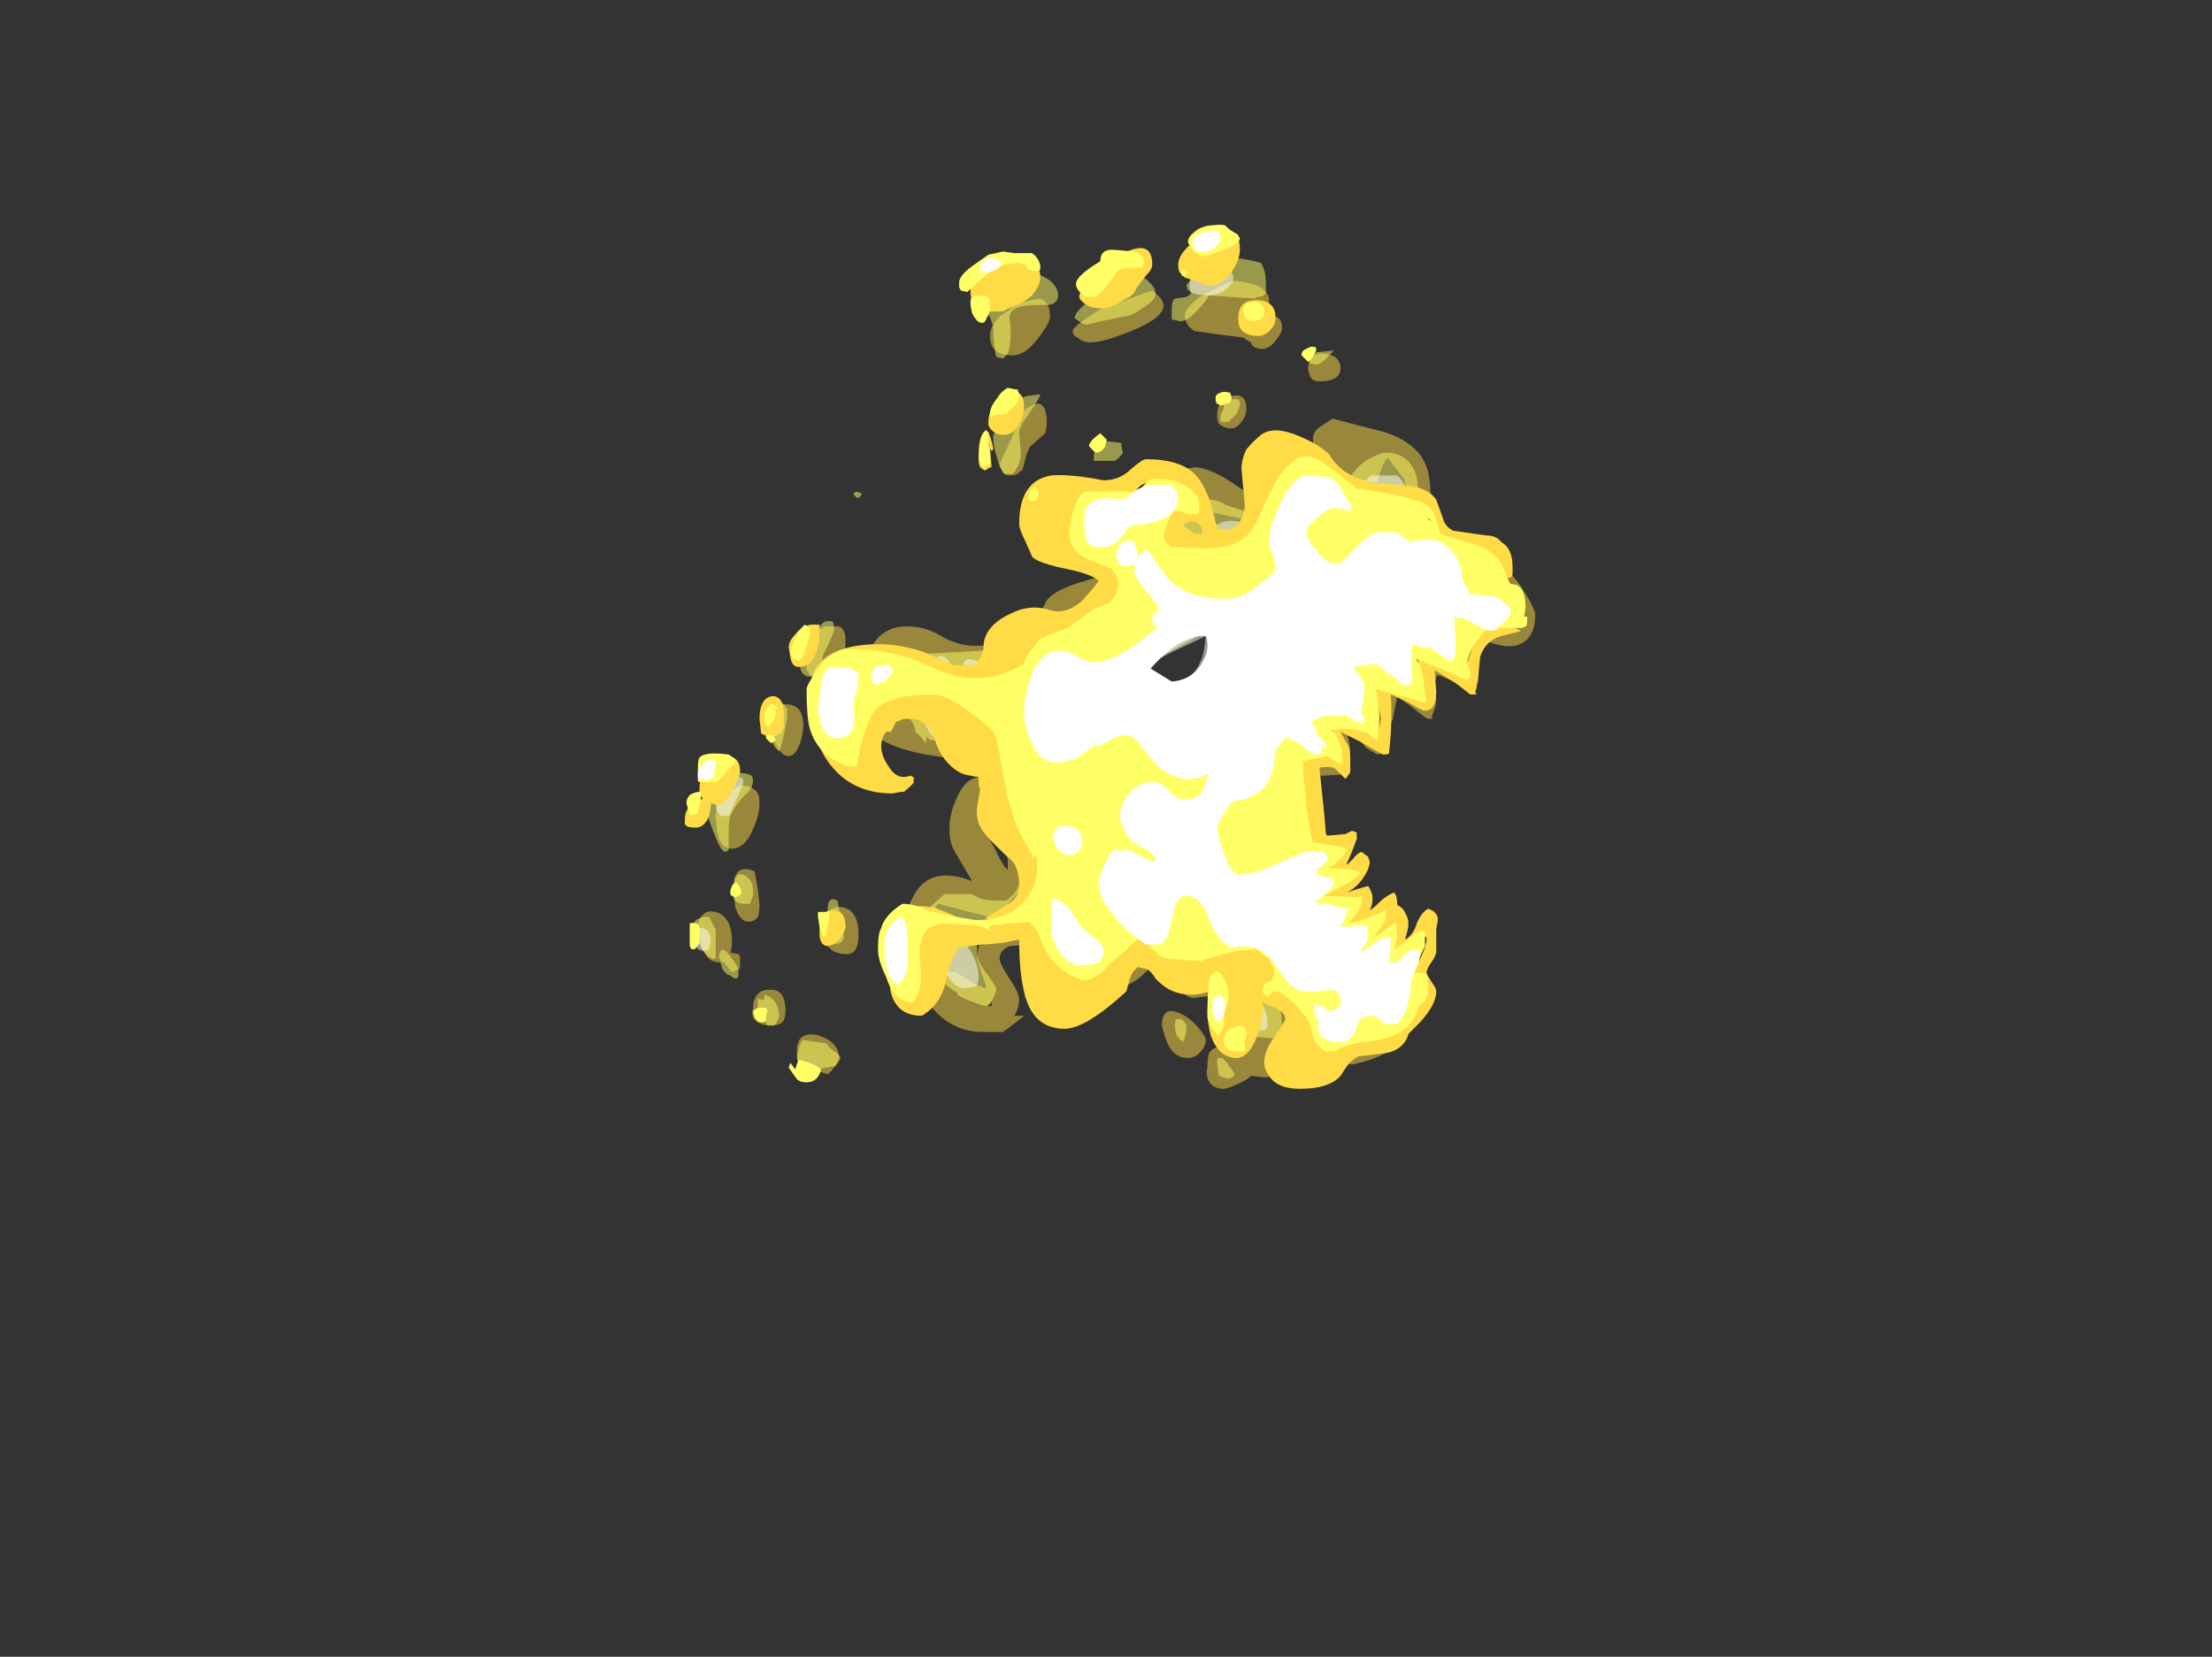 <?xml version="1.0" encoding="UTF-8" standalone="no"?>
<svg xmlns:ffdec="https://www.free-decompiler.com/flash" xmlns:xlink="http://www.w3.org/1999/xlink" ffdec:objectType="frame" height="357.35px" width="477.05px" xmlns="http://www.w3.org/2000/svg">
  <rect width="100%" height="100%" fill="#333333" stroke="none"/>
  <g transform="matrix(1.0, 0.0, 0.0, 1.0, 164.25, 236.25)">
    <use ffdec:characterId="1533" height="25.6" transform="matrix(7.0, 0.0, 0.0, 7.0, -14.8, -180.6)" width="25.95" xlink:href="#shape0"/>
    <use ffdec:characterId="1534" height="26.6" transform="matrix(7.0, 0.0, 0.0, 7.0, -16.55, -187.6)" width="25.95" xlink:href="#shape1"/>
  </g>
  <defs>
    <g id="shape0" transform="matrix(1.0, 0.0, 0.0, 1.0, 8.9, 38.4)">
      <path d="M8.65 -37.45 Q8.8 -37.35 8.85 -37.15 L8.85 -37.0 8.75 -36.85 8.7 -36.7 8.8 -36.75 Q8.85 -36.75 8.85 -36.6 9.25 -36.65 9.25 -36.25 9.25 -36.1 9.05 -35.85 8.85 -35.6 8.65 -35.6 8.4 -35.6 8.3 -35.75 L8.3 -35.8 8.2 -35.85 8.05 -35.95 7.25 -36.05 6.55 -36.15 Q6.3 -36.3 6.25 -36.6 6.25 -36.9 6.8 -37.25 L7.7 -37.7 Q8.4 -37.65 8.65 -37.45 M1.2 -37.05 L1.8 -37.15 Q2.1 -37.05 2.1 -36.6 2.1 -36.4 1.75 -35.95 1.35 -35.4 0.95 -35.4 0.25 -35.4 0.25 -36.0 0.25 -36.3 0.55 -36.6 L1.2 -37.05 M5.55 -37.1 L5.6 -36.95 Q5.6 -36.55 4.6 -36.15 3.75 -35.8 3.35 -35.8 3.1 -35.8 2.95 -35.95 2.8 -36.0 2.8 -36.15 2.8 -36.3 3.7 -36.85 L5.25 -37.4 Q5.45 -37.25 5.55 -37.1 M1.3 -33.7 Q1.6 -33.95 1.8 -33.9 2.0 -33.8 2.0 -33.35 2.0 -33.15 1.95 -33.0 L1.5 -32.6 Q1.4 -32.45 1.35 -32.25 L1.25 -31.85 Q1.2 -31.85 1.1 -31.75 1.0 -31.7 0.85 -31.7 0.65 -31.7 0.6 -31.9 0.55 -31.95 0.55 -32.05 L1.3 -33.7 M5.1 -30.5 Q5.1 -31.9 6.25 -31.9 L6.55 -31.95 Q7.05 -31.95 7.9 -31.35 8.75 -30.75 9.5 -30.8 L10.15 -30.9 10.35 -31.0 10.45 -31.2 10.45 -31.45 10.35 -32.1 Q10.2 -32.7 10.2 -32.8 10.2 -33.0 10.35 -33.15 L10.8 -33.45 12.35 -33.05 Q13.05 -32.85 13.45 -32.4 13.75 -32.05 13.8 -31.5 13.85 -30.75 13.9 -30.6 14.05 -30.25 14.85 -29.8 15.85 -29.25 16.0 -29.05 L16.6 -28.3 Q17.05 -27.6 17.05 -27.4 17.05 -26.9 16.8 -26.65 16.4 -26.25 15.55 -26.6 15.4 -26.55 15.25 -26.4 L15.25 -26.0 15.3 -25.6 15.3 -25.35 Q15.25 -25.25 15.25 -25.15 L15.25 -25.1 15.1 -25.1 Q14.9 -25.1 14.7 -25.25 14.35 -25.45 14.05 -25.55 13.95 -25.45 13.95 -25.2 L14.0 -24.8 Q14.0 -24.65 13.95 -24.5 L13.85 -24.25 Q14.0 -24.2 13.75 -24.2 13.7 -24.2 13.2 -24.6 L12.8 -24.9 12.65 -24.15 12.6 -24.1 Q12.55 -23.5 12.35 -23.15 L12.2 -23.1 Q11.9 -23.25 11.8 -23.35 L11.55 -23.7 11.25 -23.7 Q11.35 -23.5 11.35 -23.05 L11.35 -22.5 10.55 -22.45 10.2 -22.45 9.8 -22.5 9.75 -22.95 Q9.75 -23.55 10.4 -23.4 10.5 -23.9 10.65 -24.05 L10.6 -24.3 Q10.6 -24.45 10.65 -24.5 L11.55 -24.65 11.95 -25.05 12.2 -25.55 12.4 -25.6 Q12.65 -25.6 13.0 -25.2 L13.45 -25.45 13.35 -26.0 Q13.35 -26.25 13.35 -26.1 L14.4 -25.95 Q14.3 -26.1 14.3 -26.2 14.3 -26.85 14.8 -26.95 L15.15 -27.1 Q15.55 -27.35 16.25 -27.25 L15.75 -28.7 13.9 -29.7 Q13.2 -30.05 13.15 -30.9 13.1 -31.35 13.0 -31.6 L12.5 -32.25 Q12.3 -32.0 12.2 -31.5 11.9 -31.5 11.4 -31.5 L10.95 -30.4 9.5 -30.05 6.9 -30.6 7.0 -30.05 7.05 -29.55 Q7.05 -29.1 6.7 -29.1 L6.0 -28.0 3.9 -27.45 Q3.2 -26.85 2.55 -26.45 1.2 -25.65 -0.15 -25.65 -0.85 -25.65 -1.15 -25.85 -1.45 -26.0 -1.7 -26.0 L-2.25 -25.25 Q-2.25 -25.05 -1.85 -24.6 L-0.9 -23.9 Q-0.05 -23.75 0.3 -23.3 0.45 -23.1 0.65 -22.55 L0.7 -22.15 1.85 -19.65 0.4 -18.05 -1.35 -18.5 Q-1.45 -18.4 -1.55 -18.05 L-1.65 -17.6 -1.35 -16.4 -0.8 -16.4 Q-0.05 -15.9 0.15 -15.9 L-0.15 -16.8 Q-0.15 -17.55 0.6 -17.95 L1.75 -18.3 Q2.4 -18.3 3.05 -17.8 3.65 -17.35 3.65 -16.95 L4.05 -16.7 Q4.3 -16.7 4.8 -17.25 5.35 -17.8 5.65 -17.85 L6.55 -17.8 7.1 -16.9 7.1 -16.8 7.45 -17.0 7.8 -17.1 9.45 -17.1 Q9.7 -17.05 9.75 -16.95 L10.1 -15.45 Q10.55 -15.45 11.0 -15.1 11.35 -14.75 11.35 -14.5 L12.0 -14.5 12.75 -14.7 Q12.8 -14.6 12.8 -14.45 12.8 -14.15 12.5 -13.95 12.15 -13.7 11.4 -13.55 10.95 -13.65 10.75 -14.1 10.55 -14.55 10.2 -14.65 L9.7 -13.85 Q9.2 -13.15 8.7 -13.15 L8.3 -13.2 Q8.2 -13.1 7.9 -12.95 7.55 -12.8 7.45 -12.8 7.05 -12.8 6.95 -13.15 6.9 -13.3 6.95 -13.45 6.95 -13.75 7.0 -13.9 7.1 -14.05 7.3 -14.1 L7.2 -14.25 Q6.95 -15.0 7.15 -15.65 L6.95 -15.65 6.5 -15.6 Q6.2 -15.65 6.1 -15.95 6.05 -16.05 6.05 -16.35 6.05 -16.65 6.3 -17.0 L6.3 -17.05 6.0 -17.1 5.6 -17.0 5.05 -16.4 Q4.55 -15.9 4.05 -15.9 2.6 -15.9 2.25 -16.35 2.05 -16.6 2.15 -17.0 1.75 -17.25 1.6 -17.25 L0.85 -17.2 Q0.65 -17.1 0.6 -17.0 0.55 -16.95 0.55 -16.8 0.55 -16.65 0.85 -16.2 1.15 -15.75 1.15 -15.55 1.15 -15.3 1.0 -15.05 L1.3 -15.05 Q1.25 -15.0 1.05 -14.85 0.8 -14.65 0.65 -14.55 L0.05 -14.55 Q-1.3 -14.55 -2.0 -16.05 -2.35 -16.75 -2.4 -17.55 L-2.35 -18.0 Q-2.3 -18.4 -2.1 -18.75 -1.6 -19.7 -0.3 -19.2 L-0.8 -20.05 Q-1.0 -20.35 -1.0 -20.8 -1.0 -21.25 -0.8 -21.7 -0.55 -22.35 -0.1 -22.4 L-0.25 -22.65 -0.45 -22.95 Q-2.65 -23.1 -3.35 -23.75 -3.65 -24.1 -3.65 -24.85 -3.65 -25.65 -3.55 -26.05 -3.25 -27.05 -2.3 -27.05 -1.75 -27.05 -1.25 -26.75 -0.75 -26.45 -0.2 -26.45 0.7 -26.45 1.2 -26.65 1.6 -26.85 1.65 -27.15 L2.0 -27.85 Q2.3 -28.25 3.55 -28.55 4.85 -28.9 5.65 -28.65 L5.8 -28.8 Q5.9 -28.95 5.9 -29.05 5.9 -29.4 5.5 -29.9 5.1 -30.4 5.1 -30.5 M10.4 -34.6 Q10.15 -34.6 10.1 -34.8 L10.05 -34.95 Q10.05 -35.5 10.55 -35.45 11.05 -35.4 11.05 -35.0 11.05 -34.6 10.4 -34.6 M8.0 -33.35 Q7.85 -33.15 7.7 -33.15 7.45 -33.15 7.3 -33.3 7.25 -33.4 7.25 -33.55 7.25 -34.05 7.7 -34.15 8.15 -34.25 8.15 -33.75 8.15 -33.55 8.0 -33.35 M0.8 -19.55 L0.8 -19.8 Q0.8 -20.1 0.55 -20.6 L0.15 -21.2 0.15 -21.15 0.1 -21.2 Q0.05 -21.2 0.05 -21.05 0.05 -20.8 0.4 -20.2 0.65 -19.65 0.8 -19.55 M0.3 -15.5 L0.15 -15.35 0.3 -15.35 0.3 -15.5 M5.55 -14.75 Q5.55 -15.45 6.25 -15.05 6.5 -14.9 6.7 -14.65 6.9 -14.4 6.9 -14.3 6.9 -14.1 6.7 -13.9 6.55 -13.75 6.35 -13.75 5.9 -13.75 5.7 -14.25 5.6 -14.5 5.55 -14.75 M-4.3 -25.9 Q-4.5 -25.4 -4.8 -25.4 -5.25 -25.4 -5.4 -25.7 L-5.4 -26.05 Q-5.4 -26.85 -4.8 -27.05 L-4.4 -27.05 Q-4.2 -26.95 -4.2 -26.65 -4.2 -26.25 -4.3 -25.9 M-5.6 -23.45 Q-5.75 -23.05 -5.95 -23.05 -6.3 -23.05 -6.55 -24.0 -6.55 -24.65 -6.05 -24.65 -5.5 -24.65 -5.5 -24.0 -5.5 -23.75 -5.6 -23.45 M-6.9 -21.9 Q-6.85 -21.8 -6.85 -21.6 -6.85 -21.25 -7.05 -20.8 -7.3 -20.2 -7.7 -20.2 -8.05 -20.2 -8.15 -20.7 L-8.2 -21.15 Q-8.2 -21.5 -8.05 -21.8 L-7.45 -22.15 Q-7.05 -22.15 -6.9 -21.9 M-8.2 -18.25 Q-7.7 -18.1 -7.7 -17.35 -7.7 -17.1 -7.75 -17.0 L-7.5 -16.95 -7.45 -16.9 -7.45 -16.5 -7.7 -16.4 -7.95 -16.7 -8.1 -16.7 Q-8.5 -16.7 -8.65 -17.25 L-8.75 -17.75 Q-8.75 -18.05 -8.55 -18.2 -8.45 -18.3 -8.2 -18.25 M-7.65 -18.9 Q-7.65 -19.25 -7.6 -19.35 -7.45 -19.7 -7.0 -19.5 L-6.9 -18.95 -6.85 -18.45 Q-6.85 -18.25 -6.9 -18.1 -7.0 -17.95 -7.2 -17.95 -7.45 -17.95 -7.6 -18.4 L-7.65 -18.9 M-6.15 -14.85 Q-6.25 -14.75 -6.5 -14.75 -6.9 -14.75 -7.05 -15.0 -7.1 -15.15 -7.05 -15.25 -7.05 -15.85 -6.55 -15.85 -6.05 -15.9 -6.05 -15.2 -6.05 -14.95 -6.15 -14.85 M-4.75 -18.25 Q-4.6 -18.4 -4.35 -18.4 -3.8 -18.35 -3.8 -17.55 -3.8 -16.95 -4.15 -16.95 -4.65 -16.95 -4.8 -17.3 -4.9 -17.5 -4.9 -17.75 -4.9 -18.05 -4.75 -18.25 M-4.5 -13.55 Q-4.6 -13.35 -4.75 -13.25 -5.45 -13.45 -5.65 -13.6 -5.7 -13.7 -5.7 -13.95 -5.7 -14.6 -5.05 -14.45 -4.4 -14.25 -4.4 -13.75 L-4.5 -13.55" fill="#ffdc45" fill-opacity="0.498" fill-rule="evenodd" stroke="none"/>
      <path d="M8.4 -37.15 L7.65 -37.2 7.0 -37.25 Q6.9 -37.05 6.65 -36.8 6.35 -36.45 6.1 -36.45 L5.9 -36.5 5.85 -36.5 5.85 -36.8 Q5.85 -37.1 5.95 -37.15 L6.3 -37.2 6.45 -37.3 6.4 -37.4 6.35 -37.4 6.3 -37.55 6.5 -37.85 Q6.65 -38.1 6.8 -38.2 7.3 -38.6 8.6 -38.25 8.75 -38.0 8.75 -37.65 L8.75 -37.35 Q8.7 -37.2 8.5 -37.2 L8.4 -37.15 M8.25 -36.5 Q8.3 -36.75 8.4 -36.8 L8.7 -36.8 8.9 -36.6 Q8.9 -36.2 8.6 -36.0 L8.35 -36.05 8.25 -36.1 Q8.15 -36.15 8.15 -36.25 8.15 -36.35 8.25 -36.5 M8.4 -36.3 L8.45 -36.3 Q8.5 -36.3 8.6 -36.35 L8.45 -36.3 8.4 -36.3 M10.85 -35.55 L10.55 -35.25 Q10.35 -35.05 10.15 -35.15 L10.1 -35.15 10.1 -35.3 Q10.1 -35.45 10.35 -35.5 L10.85 -35.55 M2.35 -37.25 Q2.35 -37.0 2.05 -36.95 L1.65 -36.95 Q0.85 -36.95 0.85 -36.55 0.95 -35.9 0.8 -35.45 L0.65 -35.3 0.45 -35.35 Q0.35 -35.65 0.35 -36.3 L0.2 -36.7 Q0.0 -37.1 0.0 -37.2 0.0 -37.35 0.25 -37.6 0.45 -37.85 0.75 -38.05 L1.25 -38.05 Q1.85 -37.9 2.1 -37.7 2.35 -37.5 2.35 -37.25 M5.35 -37.3 Q5.35 -37.1 4.95 -36.85 4.6 -36.6 4.4 -36.6 L3.65 -36.45 3.25 -36.35 Q3.1 -36.35 3.0 -36.45 L2.85 -36.55 Q2.9 -36.75 3.15 -36.95 3.45 -37.2 3.75 -37.25 L4.0 -37.85 4.35 -37.9 4.85 -37.9 Q5.15 -37.7 5.25 -37.55 5.35 -37.45 5.35 -37.3 M4.3 -32.7 Q4.3 -32.55 4.35 -32.4 4.25 -32.25 4.1 -32.15 L3.45 -32.15 3.45 -32.3 Q3.45 -32.45 3.65 -32.6 3.8 -32.75 3.9 -32.75 L4.3 -32.7 M1.45 -33.6 Q1.15 -33.2 1.15 -33.0 L1.2 -32.4 Q1.2 -32.0 0.95 -31.75 L0.7 -31.75 Q0.55 -31.9 0.45 -32.3 0.35 -32.6 0.35 -32.9 0.35 -33.05 0.95 -34.0 1.1 -34.05 1.4 -34.15 L1.8 -34.2 Q1.8 -34.1 1.45 -33.6 M1.7 -31.0 Q1.75 -31.15 2.0 -31.3 2.15 -31.25 2.15 -31.2 2.0 -30.8 1.95 -30.55 L1.85 -30.5 1.7 -30.65 Q1.65 -30.7 1.65 -30.75 1.65 -30.95 1.7 -31.0 M5.55 -28.35 L6.4 -28.9 Q6.6 -29.1 6.6 -29.4 L6.35 -29.85 6.3 -29.9 6.2 -29.95 Q5.95 -30.2 5.95 -30.4 5.95 -30.65 6.3 -30.8 6.45 -31.0 6.75 -31.0 L6.85 -30.95 Q7.2 -31.0 7.5 -30.8 7.75 -30.7 8.45 -30.5 9.2 -30.35 9.35 -30.35 9.8 -30.35 10.45 -30.5 L10.3 -30.55 10.25 -30.6 Q10.15 -30.6 10.15 -30.65 L10.45 -30.7 10.95 -30.7 11.15 -31.2 Q11.25 -31.5 11.35 -31.65 11.6 -32.05 12.0 -32.25 12.3 -32.4 12.45 -32.4 13.1 -32.4 13.35 -31.8 13.45 -31.55 13.45 -31.0 13.4 -30.75 13.8 -30.3 13.95 -30.05 14.15 -29.9 14.4 -29.8 15.1 -29.6 15.75 -29.4 16.0 -29.0 16.1 -28.8 16.25 -28.4 L16.3 -28.35 Q16.55 -28.35 16.65 -28.15 16.75 -27.95 16.75 -27.65 16.75 -27.05 16.25 -27.0 L15.75 -27.05 Q15.2 -26.8 14.95 -26.65 L15.15 -26.55 15.0 -26.45 14.75 -26.35 14.85 -26.2 Q15.05 -25.8 15.05 -25.5 L14.95 -25.4 Q14.9 -25.4 14.15 -25.75 L13.35 -26.05 Q13.55 -25.85 13.6 -25.45 13.65 -24.9 13.7 -24.75 L13.65 -24.7 13.15 -24.85 12.2 -25.1 12.15 -25.1 Q12.25 -24.5 12.2 -23.65 12.2 -23.6 12.15 -23.55 L11.9 -23.75 Q11.7 -23.85 11.15 -23.9 L10.75 -23.85 Q10.9 -23.8 11.0 -23.5 11.1 -23.25 11.1 -23.1 L11.1 -22.85 11.05 -22.8 Q10.95 -22.85 10.8 -22.95 L10.65 -23.05 9.9 -22.9 9.9 -22.7 Q9.9 -22.45 10.0 -21.5 10.1 -20.75 10.2 -20.4 L10.8 -20.3 Q11.2 -20.25 11.25 -20.15 11.2 -20.1 11.1 -19.95 L10.85 -19.7 10.65 -19.6 10.8 -19.6 Q11.6 -19.55 11.65 -19.45 11.5 -19.25 11.2 -19.1 L10.55 -18.75 10.45 -18.8 10.45 -18.75 11.65 -18.7 11.7 -18.75 11.7 -18.6 Q11.7 -18.45 11.55 -18.2 L11.3 -17.9 11.25 -17.9 Q11.4 -17.9 11.85 -18.05 12.25 -18.2 12.35 -18.25 L12.4 -18.3 Q12.45 -18.3 12.45 -18.1 12.45 -17.95 12.2 -17.65 L12.05 -17.45 12.3 -17.6 Q12.65 -17.9 12.75 -17.9 12.85 -17.5 12.7 -17.1 L13.1 -17.35 Q13.35 -17.6 13.45 -17.65 L13.65 -17.65 13.65 -17.2 13.35 -16.55 13.3 -16.4 13.7 -16.35 Q13.75 -16.0 13.75 -15.8 13.7 -15.45 13.45 -15.35 13.4 -15.05 13.15 -14.75 12.6 -14.25 11.45 -14.25 L11.0 -14.25 10.75 -14.45 Q10.55 -14.65 10.5 -14.75 L10.5 -14.8 10.1 -15.05 9.5 -15.45 9.2 -15.3 9.25 -14.8 Q9.25 -14.45 9.0 -14.35 L8.45 -14.4 Q8.15 -14.65 7.9 -15.1 7.65 -15.5 7.65 -15.75 7.65 -16.05 7.7 -16.1 7.75 -16.25 8.0 -16.4 L9.0 -16.1 8.9 -16.15 Q9.0 -16.4 9.1 -16.45 L9.15 -16.45 Q9.25 -16.65 9.25 -16.75 L9.25 -16.85 9.2 -16.95 9.05 -17.05 8.65 -17.0 Q8.4 -16.9 8.25 -16.85 L7.95 -16.8 7.9 -16.8 7.5 -16.7 Q6.95 -16.8 6.75 -17.05 L6.35 -17.55 6.05 -17.55 5.9 -17.6 Q5.8 -17.6 5.75 -17.65 5.4 -17.5 4.95 -17.15 4.3 -16.65 3.9 -16.65 3.7 -16.65 3.45 -16.85 L2.95 -17.4 Q2.65 -17.75 2.25 -17.85 L1.6 -17.85 0.8 -17.8 0.5 -17.75 0.15 -17.6 Q-0.1 -17.4 -0.15 -17.25 L-0.15 -16.95 Q-0.15 -16.75 0.15 -16.35 0.45 -15.95 0.45 -15.85 0.45 -15.8 0.35 -15.6 0.25 -15.35 0.15 -15.35 0.05 -15.35 -0.35 -15.5 -0.7 -15.65 -0.75 -15.7 L-0.75 -15.75 Q-1.25 -16.05 -1.55 -16.55 -1.9 -17.15 -1.9 -18.0 -1.9 -18.2 -1.6 -18.4 L-1.15 -18.8 -0.3 -18.8 Q-0.25 -18.75 0.0 -18.65 0.2 -18.6 0.35 -18.6 L0.75 -18.6 Q1.05 -18.8 1.15 -19.1 1.25 -19.35 1.25 -19.65 1.25 -20.15 1.1 -20.4 L0.8 -20.7 0.35 -21.05 0.2 -21.15 0.1 -21.25 0.15 -21.3 Q0.15 -21.15 0.4 -21.0 L0.35 -21.25 0.45 -21.2 0.3 -21.55 -0.05 -22.35 -0.15 -22.7 Q-0.2 -23.0 -0.25 -23.1 L-0.75 -23.4 -0.85 -23.25 Q-0.9 -23.35 -1.0 -23.4 -1.15 -23.5 -1.6 -23.55 L-1.7 -23.65 Q-1.7 -23.55 -1.75 -23.45 -1.85 -23.65 -2.05 -23.8 -2.05 -24.0 -2.25 -24.25 -2.45 -24.55 -2.45 -24.95 -2.45 -26.0 -1.8 -26.2 L0.0 -26.3 Q1.05 -26.3 1.75 -26.55 2.45 -26.8 3.25 -27.45 3.5 -27.65 4.1 -27.8 L5.55 -28.25 5.7 -28.3 Q5.6 -28.3 5.55 -28.35 M7.9 -34.05 Q7.95 -34.0 7.95 -33.9 7.95 -33.8 7.85 -33.6 L7.6 -33.35 7.4 -33.35 Q7.35 -33.35 7.35 -33.45 7.35 -33.6 7.45 -33.75 L7.45 -33.85 Q7.45 -34.1 7.7 -34.05 L7.9 -34.05 M12.65 -17.6 L12.6 -17.55 12.65 -17.55 12.65 -17.6 M6.95 -26.0 L6.95 -26.9 4.85 -25.75 5.25 -25.4 5.85 -25.05 Q6.7 -25.45 6.95 -26.0 M1.4 -15.65 L1.35 -15.6 1.3 -15.7 Q1.35 -15.65 1.4 -15.65 M3.35 -16.05 L3.2 -15.9 3.1 -15.9 Q3.05 -15.95 3.05 -16.05 3.05 -16.25 3.1 -16.15 L3.3 -16.15 3.35 -16.05 M11.0 -19.2 L11.15 -19.35 10.95 -19.35 11.0 -19.2 M6.25 -14.85 Q6.3 -14.8 6.3 -14.65 6.3 -14.45 6.2 -14.25 6.1 -14.3 6.0 -14.45 5.95 -14.6 5.95 -14.75 5.95 -14.9 6.0 -14.95 L6.15 -14.95 6.25 -14.85 M9.4 -16.6 L9.4 -16.5 9.45 -16.5 9.4 -16.6 M7.8 -13.25 Q7.75 -13.15 7.6 -13.1 L7.3 -13.2 7.25 -13.55 7.25 -13.75 7.4 -13.75 Q7.5 -13.7 7.8 -13.25 M-3.8 -31.0 Q-3.95 -31.05 -3.95 -31.15 -3.9 -31.2 -3.85 -31.2 L-3.7 -31.15 Q-3.7 -31.1 -3.75 -31.05 L-3.8 -31.0 M-4.6 -27.2 Q-4.55 -27.15 -4.55 -26.95 -4.55 -26.9 -4.7 -26.55 L-4.9 -26.15 -4.95 -25.75 Q-5.05 -25.5 -5.3 -25.5 -5.55 -25.5 -5.6 -25.8 -5.65 -25.9 -5.6 -26.1 -5.6 -26.25 -5.55 -26.4 -5.4 -26.65 -5.35 -26.85 -5.1 -26.9 -4.95 -27.1 -4.85 -27.25 -4.6 -27.2 M-6.15 -24.7 L-6.0 -24.5 Q-6.0 -24.45 -6.0 -24.3 -6.0 -24.15 -6.1 -23.7 -6.2 -23.25 -6.25 -23.2 -6.45 -23.35 -6.55 -23.75 -6.6 -24.05 -6.6 -24.35 L-6.5 -24.55 -6.35 -24.7 -6.15 -24.7 M-7.65 -22.6 Q-7.55 -22.55 -7.2 -22.5 L-7.1 -22.45 Q-7.05 -22.4 -7.05 -22.3 -7.05 -22.05 -7.3 -21.85 -7.6 -21.55 -7.75 -21.2 -7.8 -21.05 -7.8 -20.7 L-7.8 -20.15 -7.9 -20.1 Q-8.05 -20.1 -8.3 -20.8 -8.55 -21.45 -8.55 -21.55 -8.55 -21.8 -8.4 -21.9 L-8.25 -22.05 -8.25 -22.15 Q-8.3 -22.25 -8.15 -22.5 L-7.95 -22.75 -7.75 -22.75 -7.65 -22.6 M-7.65 -18.9 Q-7.65 -19.5 -7.35 -19.4 -7.05 -19.25 -7.05 -18.95 -7.05 -18.85 -7.05 -18.75 L-7.15 -18.5 -7.3 -18.5 Q-7.6 -18.5 -7.65 -18.7 -7.65 -18.8 -7.65 -18.9 M-8.4 -18.1 L-8.2 -17.7 -8.2 -16.85 -8.25 -16.8 Q-8.5 -16.85 -8.7 -17.25 -8.85 -17.55 -8.85 -17.75 L-8.85 -17.95 Q-8.8 -18.05 -8.55 -18.1 L-8.4 -18.1 M-8.1 -16.85 Q-8.05 -17.45 -7.5 -16.5 -7.5 -16.35 -7.5 -16.25 L-7.55 -16.2 -7.6 -16.2 Q-7.65 -16.2 -7.75 -16.3 L-7.8 -16.3 Q-7.9 -16.35 -8.0 -16.5 L-8.05 -16.7 -8.05 -16.75 -8.1 -16.85 M-6.25 -15.1 Q-6.25 -14.9 -6.4 -14.75 L-6.6 -14.75 -6.65 -14.85 Q-6.75 -14.85 -6.8 -14.95 L-6.9 -15.15 -6.9 -15.55 -6.85 -15.6 -6.85 -15.55 -6.7 -15.55 -6.7 -15.7 Q-6.5 -15.65 -6.35 -15.45 -6.25 -15.25 -6.25 -15.1 M-4.35 -18.05 L-4.25 -17.5 Q-4.25 -17.4 -4.3 -17.35 L-4.35 -17.3 -4.55 -17.25 Q-4.8 -17.25 -4.75 -17.65 L-4.75 -18.35 Q-4.75 -18.6 -4.6 -18.65 L-4.45 -18.6 Q-4.4 -18.4 -4.35 -18.05 M-4.8 -14.2 Q-4.6 -13.95 -4.45 -13.9 L-4.35 -13.75 Q-4.4 -13.65 -4.5 -13.5 L-5.15 -13.4 -5.5 -13.45 Q-5.7 -13.7 -5.7 -13.75 L-5.65 -14.0 Q-5.6 -14.25 -5.5 -14.3 L-4.8 -14.2" fill="#ffff66" fill-opacity="0.498" fill-rule="evenodd" stroke="none"/>
      <path d="M7.65 -38.0 Q7.75 -37.9 7.75 -37.8 7.75 -37.65 7.55 -37.45 7.3 -37.25 7.0 -37.25 6.6 -37.25 6.45 -37.35 6.4 -37.45 6.4 -37.55 6.4 -37.8 6.7 -38.0 7.0 -38.2 7.4 -38.15 L7.65 -38.0 M1.1 -37.1 Q0.7 -36.75 0.65 -36.75 0.6 -36.75 0.4 -36.95 L0.2 -37.15 Q0.2 -37.8 0.8 -37.9 1.05 -37.95 1.25 -37.85 1.45 -37.75 1.45 -37.55 1.45 -37.45 1.1 -37.1 M7.05 -29.05 L7.0 -29.4 Q7.0 -29.85 7.1 -30.0 7.25 -30.3 7.7 -30.3 8.05 -30.3 8.3 -30.05 L8.65 -29.45 Q9.15 -28.6 9.95 -28.6 10.85 -28.6 11.25 -29.5 L11.45 -29.9 Q11.35 -30.05 11.35 -30.15 11.35 -30.45 11.6 -31.05 11.8 -31.6 12.0 -31.7 L12.8 -31.7 Q13.05 -31.45 13.15 -31.15 13.2 -30.95 13.2 -30.6 13.2 -30.35 13.1 -30.25 12.9 -29.95 12.55 -30.25 L12.55 -29.45 Q13.15 -29.0 13.6 -28.95 13.95 -28.9 15.1 -28.95 15.45 -28.8 15.65 -28.4 L15.95 -27.85 Q16.05 -27.8 16.05 -27.5 16.05 -27.35 16.0 -27.3 L15.85 -27.1 14.7 -27.1 Q14.5 -26.75 14.5 -26.25 L14.3 -26.15 Q13.95 -26.25 13.85 -26.3 L13.8 -26.4 13.75 -26.35 13.05 -26.4 Q13.05 -26.25 13.15 -25.95 13.25 -25.6 13.25 -25.4 L13.15 -25.3 Q12.85 -25.3 12.45 -25.5 L11.85 -25.7 11.85 -24.35 11.55 -24.35 11.0 -24.4 10.3 -24.3 Q10.3 -24.25 10.15 -24.2 10.15 -24.1 10.4 -23.8 L10.65 -23.45 Q10.65 -23.4 10.45 -23.35 L9.65 -23.3 9.25 -22.85 8.8 -22.4 Q8.9 -22.35 9.05 -22.1 9.2 -21.9 9.2 -21.8 9.2 -21.6 8.9 -21.45 8.45 -21.3 8.2 -21.0 L8.05 -20.65 7.95 -20.25 Q7.95 -20.05 8.05 -19.85 8.15 -19.6 8.3 -19.45 8.9 -19.45 9.5 -19.75 9.8 -19.9 10.0 -20.0 L10.25 -20.0 10.3 -20.05 Q10.35 -20.0 10.35 -19.85 10.35 -19.7 10.25 -19.6 10.15 -19.45 10.15 -19.4 L10.1 -19.35 10.3 -19.45 10.65 -19.4 10.7 -19.45 Q10.75 -19.45 10.75 -19.25 10.75 -19.05 10.55 -18.85 L10.05 -18.25 10.05 -18.15 Q10.3 -18.25 10.45 -18.3 L10.8 -18.45 Q11.15 -18.4 11.2 -18.35 11.2 -18.2 11.1 -17.95 11.0 -17.75 10.85 -17.55 L10.8 -17.5 Q11.05 -17.55 11.3 -17.65 L11.6 -17.85 11.8 -17.85 Q11.85 -17.65 11.75 -17.35 11.65 -17.05 11.5 -16.8 11.75 -16.85 12.0 -17.1 L12.4 -17.5 Q12.45 -17.35 12.45 -17.1 12.45 -16.7 12.3 -16.4 L12.25 -16.35 Q12.55 -16.4 12.8 -16.65 L13.35 -17.15 13.45 -17.1 13.45 -16.95 Q13.45 -16.8 13.35 -16.65 13.25 -16.45 13.25 -16.35 13.25 -16.25 13.3 -16.1 13.35 -15.95 13.35 -15.85 13.35 -15.25 12.75 -15.0 L12.3 -14.85 Q12.05 -14.75 11.95 -14.6 L11.3 -14.6 Q11.1 -14.75 10.85 -15.1 10.5 -15.5 10.5 -15.65 L10.5 -15.8 10.55 -15.8 10.8 -15.85 Q11.05 -15.9 11.05 -15.95 L10.65 -16.4 Q10.3 -16.75 10.3 -16.8 L9.85 -16.9 9.7 -16.95 9.35 -16.95 Q9.1 -17.15 8.75 -17.6 8.45 -18.05 7.95 -18.25 6.95 -17.85 6.55 -17.85 5.95 -17.85 5.5 -18.35 5.2 -18.7 5.2 -18.95 5.2 -19.2 5.3 -19.25 5.5 -19.45 6.4 -19.6 L6.55 -19.65 Q6.55 -19.7 6.55 -19.9 6.55 -20.05 6.55 -20.1 L6.5 -20.1 6.15 -20.15 Q5.9 -20.45 5.8 -20.65 5.8 -20.75 5.8 -21.15 5.8 -21.85 6.15 -22.15 6.35 -22.4 6.9 -22.5 7.5 -22.6 7.65 -22.7 8.0 -22.95 8.0 -23.55 8.0 -23.65 7.85 -23.95 7.7 -24.25 7.55 -24.25 7.3 -24.25 7.15 -24.15 L6.85 -23.85 6.8 -23.85 6.4 -23.35 Q5.65 -22.5 5.45 -22.4 L5.05 -22.4 Q4.95 -22.5 4.8 -22.7 L4.55 -23.0 4.3 -23.05 Q3.95 -22.95 3.55 -22.4 3.15 -21.95 2.7 -21.95 2.2 -21.95 1.9 -22.55 1.7 -22.8 1.65 -23.1 1.65 -23.7 1.8 -24.0 1.9 -24.35 2.15 -24.5 L2.35 -24.75 Q2.5 -24.95 2.5 -25.15 2.5 -25.35 2.35 -25.55 2.2 -25.8 2.2 -26.05 2.2 -26.7 2.9 -27.0 3.7 -27.3 5.75 -27.3 5.75 -27.45 5.8 -27.45 L5.95 -27.4 7.0 -27.5 Q7.3 -27.55 7.35 -27.6 L7.35 -27.75 Q7.15 -27.8 7.0 -27.7 L6.85 -27.75 6.8 -27.7 6.7 -27.7 Q6.65 -27.7 6.65 -27.85 L6.65 -27.9 Q6.7 -28.0 6.85 -28.25 7.05 -28.55 7.05 -28.7 L7.05 -29.05 M6.75 -26.0 Q6.85 -26.2 6.9 -26.75 L5.95 -26.3 Q5.1 -25.9 5.0 -25.65 L5.25 -25.45 Q5.45 -25.25 5.65 -25.25 L6.15 -25.3 Q6.6 -25.6 6.75 -26.0 M0.1 -25.4 Q0.0 -25.25 -0.1 -25.25 -0.6 -25.25 -0.6 -25.7 -0.6 -26.15 -0.2 -26.0 0.2 -25.9 0.2 -25.65 0.2 -25.55 0.1 -25.4 M1.0 -23.05 Q1.05 -22.8 1.15 -22.65 L1.05 -22.5 Q0.95 -22.35 0.8 -22.35 0.6 -22.35 0.5 -22.7 0.45 -22.9 0.45 -23.05 L0.45 -23.45 0.9 -23.45 1.0 -23.05 M3.35 -20.6 Q3.3 -20.45 3.1 -20.45 L2.7 -20.45 Q2.65 -20.55 2.45 -20.85 2.3 -21.15 2.3 -21.2 2.3 -21.75 2.85 -21.35 3.4 -20.9 3.4 -20.75 L3.35 -20.6 M3.85 -17.95 Q4.05 -17.7 4.85 -17.65 L5.0 -17.6 Q5.05 -17.55 5.05 -17.4 5.05 -17.2 4.75 -17.05 4.5 -16.95 4.15 -16.95 3.95 -16.95 3.55 -17.15 3.15 -17.35 3.1 -17.45 2.9 -17.75 2.9 -18.05 2.9 -18.35 2.95 -18.45 3.1 -18.65 3.5 -18.4 3.65 -18.3 3.75 -18.15 L3.85 -17.95 M8.0 -15.15 Q7.75 -15.55 7.75 -15.7 7.75 -16.2 8.3 -15.75 8.8 -15.35 8.8 -14.85 L8.8 -14.7 8.7 -14.6 8.5 -14.6 Q8.25 -14.6 8.0 -15.15 M-1.6 -25.9 Q-1.2 -26.45 -0.85 -25.7 -0.7 -24.2 -0.7 -23.95 -0.7 -23.75 -0.75 -23.65 -0.85 -23.5 -1.05 -23.5 -1.6 -23.5 -1.8 -24.2 -1.95 -24.6 -1.95 -24.9 -1.95 -25.4 -1.6 -25.9 M-5.1 -26.75 Q-5.05 -26.75 -5.05 -26.6 L-5.1 -26.45 Q-5.2 -26.35 -5.15 -26.2 L-5.2 -26.05 -5.4 -26.05 -5.45 -26.15 -5.5 -26.4 Q-5.5 -26.5 -5.35 -26.6 -5.2 -26.7 -5.15 -26.7 L-5.1 -26.75 M-6.2 -23.95 L-6.3 -23.95 -6.4 -23.85 -6.55 -23.9 -6.55 -24.1 Q-6.55 -24.45 -6.35 -24.55 L-6.25 -24.5 Q-6.2 -24.45 -6.2 -24.3 L-6.2 -23.95 M-7.45 -22.4 Q-7.35 -22.4 -7.35 -22.25 -7.35 -22.15 -7.55 -21.75 L-7.75 -21.3 -7.75 -21.25 Q-7.8 -21.2 -7.95 -21.2 -8.15 -21.2 -8.2 -21.55 -8.2 -21.7 -8.0 -22.0 -7.8 -22.4 -7.6 -22.45 L-7.45 -22.4 M-8.4 -17.1 L-8.55 -17.05 Q-8.8 -17.05 -8.85 -17.3 L-8.9 -17.5 Q-8.9 -17.8 -8.65 -17.75 -8.4 -17.75 -8.35 -17.4 L-8.4 -17.1 M-0.2 -15.95 L-0.55 -15.9 Q-0.95 -15.9 -1.35 -16.85 -1.55 -17.35 -1.7 -17.85 L-1.65 -18.4 Q-1.3 -18.4 -1.15 -18.15 -0.95 -17.75 -0.8 -17.6 -0.1 -16.9 -0.1 -16.25 -0.1 -16.0 -0.2 -15.95" fill="#ffffff" fill-opacity="0.498" fill-rule="evenodd" stroke="none"/>
    </g>
    <g id="shape1" transform="matrix(1.0, 0.0, 0.0, 1.0, 9.15, 39.4)">
      <path d="M7.75 -38.05 Q7.45 -37.55 7.0 -37.55 6.85 -37.55 6.7 -37.65 L6.25 -37.8 6.1 -37.95 Q6.05 -38.0 6.05 -38.2 6.05 -38.45 6.35 -38.75 6.65 -39.0 7.0 -39.15 7.95 -39.55 7.95 -38.65 7.95 -38.4 7.75 -38.05 M7.95 -36.25 Q7.9 -36.35 7.9 -36.55 7.9 -37.1 8.45 -37.1 9.05 -37.1 9.05 -36.55 9.05 -36.35 8.9 -36.2 8.75 -36.0 8.5 -36.0 8.1 -36.0 7.95 -36.25 M1.5 -38.3 Q1.8 -38.2 1.8 -37.8 1.8 -37.55 1.55 -37.25 1.2 -36.95 0.55 -36.75 L0.1 -36.75 -0.25 -37.0 Q-0.35 -37.15 -0.35 -37.35 -0.35 -37.7 0.0 -38.0 0.3 -38.25 0.75 -38.35 L1.5 -38.3 M5.05 -37.85 Q4.85 -37.6 4.75 -37.45 4.7 -37.25 4.35 -37.1 4.0 -36.85 3.65 -36.85 3.3 -36.85 3.1 -37.05 3.0 -37.15 3.0 -37.2 3.0 -37.4 3.35 -37.75 L4.1 -38.4 Q5.25 -39.1 5.25 -38.2 5.25 -38.05 5.05 -37.85 M5.05 -32.2 Q6.15 -32.2 6.6 -31.7 7.0 -31.25 7.2 -30.25 L7.3 -30.05 7.65 -30.05 7.9 -30.2 Q8.1 -30.5 8.1 -30.8 L8.0 -31.9 Q8.0 -32.2 8.15 -32.5 8.35 -32.75 8.6 -32.95 9.0 -33.25 9.8 -32.9 10.4 -32.65 10.7 -32.35 11.2 -31.5 12.45 -31.45 L13.35 -31.35 Q13.8 -31.25 14.0 -30.95 L14.2 -30.4 Q14.25 -30.15 14.5 -30.0 L15.55 -29.85 Q15.85 -29.85 16.0 -29.65 16.35 -29.45 16.35 -28.9 L16.35 -28.65 16.3 -28.55 16.2 -28.55 16.2 -28.5 13.85 -30.05 13.8 -30.35 13.65 -30.65 11.9 -31.1 10.35 -32.0 Q10.25 -32.0 9.05 -30.75 L8.4 -29.75 6.95 -29.2 5.5 -29.45 5.35 -29.8 Q5.35 -30.2 5.45 -30.3 L5.75 -30.75 Q6.0 -30.95 6.3 -30.95 L6.45 -30.95 Q6.15 -31.35 5.55 -31.5 L5.15 -31.5 Q4.95 -31.45 4.85 -31.35 L4.6 -31.1 Q4.3 -30.8 3.25 -30.9 3.25 -30.2 3.0 -29.65 4.4 -29.45 4.4 -28.45 L3.65 -27.25 2.35 -26.4 Q1.5 -26.25 1.35 -25.7 L-0.95 -25.2 -2.15 -25.55 Q-2.8 -25.9 -3.5 -25.9 L-4.2 -25.8 Q-4.7 -25.3 -4.75 -25.15 L-4.6 -23.8 Q-4.4 -23.45 -3.85 -22.9 L-3.6 -24.2 Q-2.95 -25.15 -1.4 -25.15 L0.8 -23.9 2.0 -19.8 Q1.9 -19.65 1.7 -19.7 1.8 -19.2 1.75 -18.75 L1.7 -18.05 Q2.05 -17.8 2.3 -17.25 L2.6 -16.45 Q3.35 -16.5 3.9 -16.9 L4.65 -17.4 5.25 -17.4 5.4 -17.3 Q5.65 -17.3 5.85 -17.15 L7.55 -17.2 Q8.0 -17.35 8.55 -17.3 L9.0 -16.75 Q9.3 -16.55 9.3 -16.05 L10.0 -15.55 10.55 -15.25 11.0 -14.4 12.25 -14.55 12.35 -14.55 Q13.6 -15.35 13.6 -15.8 L13.45 -16.0 Q13.25 -16.1 13.25 -16.25 13.25 -16.4 13.5 -16.8 13.7 -17.2 13.7 -17.45 L13.65 -17.5 Q13.65 -17.4 13.3 -17.0 12.9 -16.6 12.6 -16.6 L12.4 -16.7 12.4 -16.85 Q12.4 -17.05 12.65 -17.45 L12.65 -17.5 12.3 -17.2 12.0 -17.05 11.8 -17.1 11.75 -17.1 11.7 -17.25 Q11.75 -17.35 12.0 -17.65 L12.0 -17.8 11.6 -17.55 11.15 -17.6 Q11.15 -17.65 11.15 -17.8 L11.55 -18.45 10.55 -18.75 Q10.55 -18.95 10.7 -19.05 L11.15 -19.1 11.1 -19.25 10.75 -19.25 Q10.6 -19.4 10.55 -19.5 L11.05 -20.05 10.6 -20.2 10.6 -20.05 10.35 -19.95 Q10.15 -19.95 9.95 -20.75 L9.85 -22.9 10.2 -23.25 10.55 -23.1 10.95 -23.5 Q10.8 -23.8 10.8 -23.85 L10.8 -23.95 10.7 -24.0 Q10.95 -24.35 11.15 -24.35 11.3 -24.35 11.45 -24.15 11.6 -23.95 11.9 -24.0 L12.25 -25.5 Q12.65 -25.5 13.05 -25.25 L13.55 -24.95 13.5 -25.5 Q13.45 -25.85 13.45 -25.95 13.45 -26.15 13.45 -26.25 L13.7 -26.3 Q13.95 -26.3 14.35 -26.1 L14.9 -25.7 Q15.05 -26.25 15.3 -26.9 L15.8 -27.05 16.25 -27.05 Q16.5 -27.0 16.6 -26.9 L16.0 -26.75 Q15.5 -26.6 15.35 -26.1 L15.3 -25.55 15.2 -25.0 15.25 -24.95 15.05 -24.95 14.6 -25.3 13.95 -25.7 14.0 -25.05 Q14.0 -24.45 13.65 -24.45 13.55 -24.45 13.15 -24.7 L12.6 -24.95 Q12.65 -24.05 12.55 -23.2 L12.55 -23.15 Q12.55 -23.1 12.35 -23.1 L11.65 -23.5 11.05 -23.8 11.3 -23.35 Q11.35 -23.25 11.35 -22.9 L11.35 -22.6 Q11.3 -22.45 11.2 -22.35 L10.9 -22.65 Q10.8 -22.75 10.4 -22.7 L10.55 -21.25 10.6 -20.65 10.65 -20.6 11.2 -20.65 11.4 -20.75 11.55 -20.7 Q11.55 -20.65 11.55 -20.5 L11.4 -20.1 11.25 -19.75 11.25 -19.7 11.45 -19.9 Q11.55 -20.05 11.7 -20.1 L11.9 -19.95 11.95 -19.8 Q11.95 -19.6 11.75 -19.3 11.55 -19.0 11.25 -18.85 L11.55 -18.95 11.9 -19.05 Q12.15 -18.7 11.95 -18.3 12.05 -18.35 12.25 -18.55 12.45 -18.75 12.7 -18.85 12.8 -18.75 12.8 -18.45 12.85 -18.45 12.9 -18.4 13.0 -18.35 13.1 -18.1 13.2 -17.9 13.05 -17.45 L13.05 -17.4 Q13.3 -17.55 13.4 -17.9 13.55 -18.25 13.75 -18.35 14.05 -18.25 14.05 -18.0 14.0 -17.75 14.0 -17.7 L14.0 -17.05 Q14.0 -16.9 13.85 -16.7 13.7 -16.5 13.7 -16.35 L13.85 -16.1 Q14.0 -15.9 14.0 -15.8 14.0 -15.4 13.5 -14.85 L13.15 -14.5 Q13.0 -14.0 12.45 -13.9 L11.6 -13.8 Q11.4 -13.7 11.25 -13.5 L11.05 -13.2 Q10.7 -12.8 9.8 -12.8 9.1 -12.8 8.85 -13.2 8.7 -13.4 8.7 -13.6 8.7 -14.0 9.05 -14.45 9.35 -14.9 9.35 -14.95 9.35 -15.2 8.9 -15.35 8.75 -15.4 8.65 -15.5 L8.65 -15.15 Q8.65 -14.8 8.45 -14.35 8.2 -13.75 7.85 -13.75 7.3 -13.75 7.05 -14.45 6.95 -14.85 6.95 -15.2 L7.0 -15.8 Q6.75 -15.7 6.45 -15.7 5.8 -15.7 5.35 -16.2 5.2 -16.45 5.05 -16.5 L4.8 -16.55 4.7 -16.45 Q4.6 -16.35 4.55 -16.15 L4.45 -15.8 Q3.2 -14.65 2.55 -14.65 1.55 -14.65 1.3 -15.8 1.15 -16.4 1.15 -17.4 L0.65 -17.3 0.15 -17.25 0.0 -17.25 -0.7 -17.15 Q-0.9 -16.95 -1.1 -16.15 -1.25 -15.4 -1.85 -15.05 -2.6 -15.05 -2.8 -15.75 -2.85 -15.95 -2.85 -16.7 L-2.85 -17.55 Q-2.75 -18.1 -2.35 -18.3 -1.9 -18.6 -1.0 -18.2 -0.2 -17.8 0.3 -18.0 L0.1 -18.05 0.9 -18.55 Q1.15 -18.75 1.15 -19.05 1.15 -19.55 0.95 -19.8 0.3 -20.4 0.1 -20.65 -0.2 -21.0 -0.15 -21.45 L-0.05 -22.05 Q-0.1 -22.1 -0.1 -22.25 L-0.1 -22.4 -0.35 -22.45 Q-0.85 -22.5 -1.25 -23.1 -1.35 -23.25 -1.5 -23.7 -1.7 -24.1 -2.05 -24.2 L-2.4 -24.2 -2.65 -24.1 -2.8 -23.8 -2.95 -23.8 Q-3.1 -23.6 -3.1 -23.35 -3.1 -23.05 -2.85 -22.7 -2.6 -22.3 -2.2 -22.45 L-2.1 -22.4 -2.1 -22.25 Q-2.1 -22.2 -2.4 -21.95 L-2.5 -21.95 -2.75 -21.9 Q-4.15 -21.9 -4.85 -23.05 -5.3 -23.85 -5.3 -24.55 -5.3 -25.4 -5.15 -25.7 -4.7 -26.5 -3.15 -26.5 -2.6 -26.5 -1.9 -26.3 -1.5 -26.15 -0.85 -25.85 L-0.3 -25.85 Q-0.2 -25.85 -0.1 -26.0 0.0 -26.15 0.0 -26.2 L0.05 -26.35 Q0.05 -26.6 0.1 -26.7 0.25 -27.15 0.9 -27.45 1.5 -27.75 2.1 -27.55 2.6 -27.4 3.1 -27.85 L3.45 -28.25 3.6 -28.45 Q3.4 -28.65 2.7 -28.8 1.7 -29.0 1.55 -29.2 L1.35 -29.65 Q1.15 -30.05 1.15 -30.2 1.15 -31.55 2.15 -31.7 2.7 -31.75 3.75 -31.55 4.25 -31.55 4.6 -31.9 4.95 -32.2 5.05 -32.2 M1.3 -33.8 Q1.3 -33.55 1.15 -33.3 1.0 -32.95 0.65 -32.95 0.45 -32.95 0.3 -33.1 0.2 -33.2 0.2 -33.3 0.2 -33.9 0.75 -34.2 1.3 -34.45 1.3 -33.8 M0.2 -33.05 Q0.35 -32.65 0.35 -32.5 L0.3 -32.45 0.25 -32.55 0.3 -31.95 0.25 -31.95 0.1 -31.85 Q0.0 -31.9 -0.05 -31.95 -0.1 -32.05 -0.1 -32.2 -0.1 -32.35 0.0 -32.45 0.1 -32.6 0.25 -32.6 L0.2 -32.75 0.15 -33.05 0.2 -33.05 M6.2 -30.15 L6.35 -30.05 Q6.5 -29.95 6.55 -29.9 L6.8 -29.9 Q6.8 -30.15 6.6 -30.25 6.4 -30.35 6.2 -30.15 M12.3 -24.2 L12.25 -24.5 12.25 -23.9 12.3 -24.2 M0.05 -26.55 L0.05 -26.55 M-5.0 -26.9 Q-5.0 -26.5 -5.1 -26.25 -5.25 -25.8 -5.65 -25.8 -5.85 -25.8 -5.9 -26.1 L-5.95 -26.4 Q-5.95 -26.6 -5.75 -26.8 -5.5 -27.15 -5.05 -27.1 L-5.0 -27.1 Q-5.0 -27.05 -5.0 -26.9 M-6.1 -23.95 Q-6.2 -23.65 -6.5 -23.65 L-6.7 -23.7 -6.8 -23.75 -6.85 -24.2 Q-6.85 -24.85 -6.45 -24.9 -6.1 -24.9 -6.1 -24.3 L-6.1 -23.95 M-7.65 -23.0 Q-7.45 -22.9 -7.45 -22.6 -7.45 -22.45 -7.65 -22.05 -7.9 -21.55 -8.15 -21.55 L-8.35 -21.6 -8.35 -21.55 Q-8.35 -21.35 -8.45 -21.1 -8.6 -20.85 -8.8 -20.85 -9.05 -20.85 -9.1 -20.9 L-9.15 -20.95 -9.15 -21.1 Q-9.15 -21.3 -9.05 -21.45 -8.9 -21.55 -8.6 -21.75 -8.7 -21.85 -8.7 -22.0 -8.7 -22.75 -8.1 -23.0 L-7.65 -23.0 M-4.6 -18.3 Q-4.2 -18.3 -4.2 -17.8 -4.2 -17.65 -4.4 -17.4 -4.6 -17.2 -4.75 -17.2 -4.95 -17.2 -5.0 -17.5 L-5.0 -17.75 Q-5.0 -18.3 -4.6 -18.3" fill="#ffdc45" fill-rule="evenodd" stroke="none"/>
      <path d="M7.85 -39.15 L7.9 -39.1 7.95 -39.0 Q7.95 -38.85 7.45 -38.65 6.95 -38.45 6.8 -38.45 6.7 -38.45 6.5 -38.65 6.35 -38.85 6.35 -38.9 6.35 -39.05 6.55 -39.2 6.7 -39.35 7.0 -39.4 7.45 -39.45 7.5 -39.4 7.7 -39.2 7.85 -39.15 M6.2 -37.85 Q6.15 -37.8 6.15 -37.95 6.15 -38.1 6.2 -38.05 L6.25 -38.05 6.35 -37.95 6.25 -37.85 6.2 -37.85 M8.1 -36.6 L8.05 -36.75 Q8.05 -37.05 8.4 -37.05 8.7 -37.0 8.7 -36.75 8.7 -36.55 8.55 -36.5 L8.4 -36.45 Q8.15 -36.45 8.1 -36.6 M10.3 -35.55 Q10.2 -35.3 10.05 -35.2 L9.85 -35.4 Q9.85 -35.55 10.0 -35.6 10.15 -35.7 10.25 -35.65 10.3 -35.7 10.3 -35.55 M1.7 -38.4 Q1.8 -38.25 1.8 -38.15 L1.8 -38.05 1.75 -38.0 1.6 -38.0 Q1.4 -38.0 1.35 -38.2 L1.1 -38.25 Q0.6 -38.2 0.4 -38.1 L0.1 -37.85 -0.45 -37.35 -0.65 -37.4 -0.7 -37.5 -0.7 -37.65 Q-0.7 -37.85 -0.3 -38.15 L0.2 -38.5 0.65 -38.6 1.0 -38.55 1.5 -38.55 Q1.6 -38.55 1.7 -38.4 M0.25 -36.85 Q0.25 -36.7 0.15 -36.55 0.1 -36.4 0.0 -36.4 -0.15 -36.4 -0.3 -36.7 -0.35 -36.9 -0.35 -37.05 -0.35 -37.15 -0.3 -37.2 L-0.05 -37.25 Q0.2 -37.25 0.25 -37.05 L0.25 -36.85 M4.45 -38.1 Q4.15 -38.05 4.05 -37.8 4.0 -37.7 3.8 -37.5 3.6 -37.25 3.45 -37.2 L3.2 -37.2 Q2.9 -37.4 2.9 -37.6 2.9 -37.85 3.65 -38.3 3.65 -38.7 4.1 -38.65 L4.7 -38.6 4.85 -38.55 4.95 -38.45 5.0 -38.3 4.95 -38.1 4.45 -38.1 M3.3 -32.6 Q3.3 -32.75 3.65 -33.0 L3.85 -32.8 3.8 -32.6 Q3.7 -32.4 3.5 -32.4 L3.3 -32.6 M0.8 -34.4 L1.05 -34.35 1.1 -34.35 1.15 -34.2 Q1.15 -34.05 1.1 -33.95 1.0 -33.85 0.75 -33.6 L0.35 -33.55 0.3 -33.5 Q0.25 -33.5 0.25 -33.6 0.25 -33.8 0.45 -34.05 0.6 -34.3 0.8 -34.4 M0.05 -31.95 Q-0.05 -32.05 -0.05 -32.1 L-0.1 -32.25 Q-0.1 -33.0 0.15 -33.1 0.25 -32.7 0.25 -32.05 L0.05 -31.95 M1.75 -31.15 Q1.75 -31.05 1.7 -30.95 L1.55 -30.9 1.45 -30.95 1.45 -31.1 Q1.45 -31.15 1.45 -31.2 L1.65 -31.35 1.7 -31.3 1.75 -31.15 M2.8 -30.55 Q2.95 -31.1 3.2 -31.2 L4.45 -31.2 Q4.8 -31.15 4.95 -31.35 5.15 -31.6 5.3 -31.6 6.15 -31.6 6.5 -31.2 6.65 -31.05 6.7 -30.9 L6.7 -30.6 6.65 -30.5 Q6.25 -30.5 6.15 -30.6 L5.9 -30.6 5.7 -30.2 5.6 -29.85 Q5.6 -29.65 5.85 -29.5 L6.75 -29.45 Q7.65 -29.45 8.05 -29.75 8.4 -30.0 8.7 -30.8 L9.05 -31.5 Q9.3 -31.95 9.7 -32.2 10.1 -32.45 10.65 -32.0 L11.55 -31.3 Q13.25 -31.05 13.7 -30.8 13.85 -30.7 13.95 -30.5 L14.05 -30.2 14.1 -29.95 14.15 -29.9 Q14.4 -29.8 15.1 -29.6 15.75 -29.4 16.0 -29.0 16.1 -28.8 16.25 -28.4 L16.3 -28.35 Q16.55 -28.35 16.65 -28.15 16.75 -27.95 16.75 -27.65 L16.7 -27.35 16.8 -27.35 Q16.8 -27.3 16.8 -27.2 16.8 -27.05 16.75 -27.05 L16.65 -27.0 16.15 -27.0 Q15.8 -27.0 15.5 -26.9 15.05 -26.45 14.95 -25.95 15.05 -25.7 15.05 -25.5 L14.95 -25.4 Q14.9 -25.4 14.15 -25.75 L13.35 -26.05 Q13.55 -25.85 13.6 -25.45 13.65 -24.9 13.7 -24.75 L13.65 -24.7 13.15 -24.85 12.2 -25.1 12.15 -25.1 Q12.25 -24.5 12.2 -23.65 12.2 -23.6 12.15 -23.55 L11.9 -23.75 Q11.7 -23.85 11.15 -23.9 L10.75 -23.85 Q10.9 -23.8 11.0 -23.5 11.1 -23.25 11.1 -23.1 L11.1 -22.85 11.05 -22.8 Q10.95 -22.85 10.8 -22.95 L10.65 -23.05 9.9 -22.9 9.9 -22.7 Q9.9 -22.45 10.0 -21.5 10.1 -20.75 10.2 -20.4 L10.8 -20.3 Q11.2 -20.25 11.25 -20.15 11.2 -20.1 11.1 -19.95 L10.85 -19.7 10.65 -19.6 10.8 -19.6 Q11.6 -19.55 11.65 -19.45 11.5 -19.25 11.2 -19.1 L10.55 -18.75 10.45 -18.75 11.65 -18.7 11.7 -18.75 11.7 -18.6 Q11.7 -18.45 11.55 -18.2 L11.3 -17.9 11.25 -17.9 Q11.4 -17.9 11.85 -18.05 12.25 -18.2 12.35 -18.25 L12.4 -18.3 Q12.45 -18.3 12.45 -18.1 12.45 -17.95 12.2 -17.65 L12.05 -17.45 12.3 -17.6 Q12.65 -17.9 12.75 -17.9 12.85 -17.5 12.7 -17.1 L13.1 -17.35 Q13.35 -17.6 13.45 -17.65 L13.65 -17.65 13.65 -17.2 13.35 -16.55 13.3 -16.4 13.7 -16.35 Q13.75 -16.0 13.75 -15.8 13.7 -15.45 13.45 -15.35 13.4 -15.05 13.15 -14.75 12.7 -14.3 11.75 -14.25 L11.7 -14.25 Q11.05 -14.1 10.9 -13.95 L10.6 -13.95 Q10.25 -14.15 10.2 -14.45 L10.05 -14.95 9.6 -15.45 9.3 -15.7 9.15 -15.8 Q9.0 -15.8 8.9 -15.75 8.85 -15.65 8.8 -15.65 L8.7 -15.7 Q8.65 -15.75 8.65 -15.85 8.65 -16.05 8.85 -16.1 9.0 -16.15 9.0 -16.4 L9.0 -16.55 8.9 -16.65 8.85 -16.8 8.45 -17.1 7.85 -17.05 7.05 -16.85 6.8 -16.75 6.5 -16.75 5.8 -16.8 Q5.5 -16.85 5.4 -16.95 L5.35 -17.05 5.3 -17.05 Q5.15 -17.2 5.05 -17.4 L4.9 -17.5 4.35 -17.0 3.95 -16.65 3.65 -16.35 3.55 -16.3 Q3.35 -16.15 3.1 -16.15 2.35 -16.4 2.0 -17.0 1.85 -17.25 1.7 -17.7 L1.45 -17.95 1.05 -17.9 0.7 -17.9 0.65 -17.85 0.35 -17.85 Q0.1 -17.75 0.35 -17.65 0.25 -17.65 0.1 -17.75 -0.05 -17.85 -0.5 -17.85 L-1.15 -17.9 -1.4 -17.85 -1.65 -17.75 Q-2.0 -17.4 -1.9 -16.6 -1.8 -15.8 -2.15 -15.45 -2.55 -15.5 -2.75 -15.8 -2.85 -15.95 -2.95 -16.25 -3.2 -16.75 -3.2 -17.1 -3.2 -17.6 -3.1 -17.75 -3.0 -18.15 -2.45 -18.5 -2.1 -18.5 -1.8 -18.35 -1.55 -18.25 -1.5 -18.25 L-0.8 -18.1 -0.2 -18.0 -0.15 -18.0 Q0.9 -18.0 1.4 -18.7 1.7 -19.1 1.7 -19.6 L1.7 -19.9 1.6 -20.0 1.55 -19.8 Q1.55 -19.9 1.55 -20.05 1.0 -20.8 0.75 -22.0 L0.5 -23.35 0.4 -23.75 Q0.25 -23.95 -0.35 -24.4 -1.1 -24.95 -1.5 -24.95 -2.75 -24.95 -3.2 -24.55 -3.65 -24.1 -3.85 -22.75 L-4.15 -22.75 Q-5.05 -23.05 -5.3 -23.9 -5.4 -24.25 -5.4 -25.1 -5.4 -25.25 -5.05 -25.75 -4.6 -26.35 -4.1 -26.35 -2.75 -26.35 -1.8 -25.9 -0.85 -25.45 -0.25 -25.45 0.6 -25.45 1.3 -25.9 1.35 -26.15 1.55 -26.35 1.75 -26.7 2.1 -26.8 L2.65 -27.0 3.25 -27.45 Q3.45 -27.6 3.85 -27.75 L3.9 -27.75 Q4.2 -28.05 4.2 -28.35 4.2 -28.65 3.95 -28.85 L3.45 -29.05 Q2.7 -29.3 2.7 -29.9 2.7 -30.2 2.8 -30.55 M7.65 -34.25 L7.7 -34.1 7.65 -33.95 7.35 -33.85 Q7.3 -33.9 7.25 -33.9 7.2 -33.95 7.2 -34.1 7.2 -34.2 7.35 -34.25 7.45 -34.3 7.65 -34.25 M13.8 -30.35 L13.7 -30.4 13.85 -30.25 13.85 -30.3 13.8 -30.35 M12.65 -17.6 L12.6 -17.55 12.65 -17.55 12.65 -17.6 M6.95 -26.0 Q7.15 -26.45 6.95 -26.9 L5.5 -26.3 4.85 -25.75 5.85 -25.05 Q6.7 -25.45 6.95 -26.0 M3.6 -16.45 L3.65 -16.5 3.55 -16.45 3.6 -16.45 M3.25 -16.4 L3.25 -16.4 M7.2 -16.4 Q7.3 -16.45 7.4 -16.3 7.6 -16.0 7.6 -15.7 7.6 -15.6 7.55 -15.35 7.45 -15.1 7.45 -15.0 7.5 -14.75 7.4 -14.6 L7.3 -14.45 Q7.2 -14.5 7.05 -14.75 6.95 -14.95 6.95 -15.0 6.95 -15.85 7.0 -16.15 7.1 -16.4 7.2 -16.4 M7.55 -14.55 Q7.6 -14.65 7.8 -14.7 8.15 -14.85 8.15 -14.5 L8.1 -14.25 8.1 -14.0 Q8.1 -13.95 7.95 -13.95 7.6 -13.95 7.5 -14.1 7.45 -14.15 7.45 -14.3 7.45 -14.4 7.55 -14.55 M-5.45 -27.1 L-5.3 -27.0 -5.3 -26.85 Q-5.3 -26.7 -5.4 -26.45 -5.5 -26.05 -5.65 -26.0 -5.75 -26.0 -5.85 -26.1 L-5.9 -26.25 Q-5.9 -26.4 -5.7 -26.75 -5.55 -27.05 -5.45 -27.1 M-8.75 -22.45 L-8.75 -22.65 Q-8.75 -22.95 -8.7 -23.0 -8.55 -23.2 -7.8 -23.1 L-7.65 -23.0 Q-7.6 -22.95 -7.6 -22.85 L-7.85 -22.6 -8.1 -22.3 -8.25 -22.25 -8.65 -22.25 Q-8.75 -22.25 -8.75 -22.3 L-8.75 -22.45 M-9.0 -21.25 L-9.05 -21.4 -9.1 -21.6 Q-9.1 -21.75 -9.0 -21.85 -8.85 -21.95 -8.7 -21.95 L-8.65 -21.95 Q-8.65 -21.9 -8.65 -21.8 L-8.75 -21.3 -8.8 -21.25 -9.0 -21.25 M-6.35 -24.3 L-6.55 -23.95 Q-6.7 -24.0 -6.7 -24.1 L-6.7 -24.25 Q-6.7 -24.5 -6.5 -24.65 -6.35 -24.65 -6.3 -24.5 L-6.45 -24.5 -6.35 -24.45 Q-6.35 -24.4 -6.35 -24.3 M-6.5 -23.7 L-6.45 -23.7 -6.4 -23.65 -6.35 -23.55 -6.4 -23.5 -6.5 -23.45 -6.65 -23.6 -6.65 -23.7 -6.5 -23.7 M-7.7 -19.05 Q-7.65 -19.15 -7.55 -19.15 L-7.45 -19.0 -7.4 -18.85 Q-7.45 -18.75 -7.6 -18.7 L-7.7 -18.75 Q-7.75 -18.75 -7.75 -18.85 -7.75 -18.95 -7.7 -19.05 M-8.7 -17.8 Q-8.7 -17.7 -8.7 -17.5 L-8.7 -17.3 Q-8.75 -17.2 -8.85 -17.1 L-8.95 -17.1 -9.0 -17.2 -9.0 -17.9 Q-8.75 -17.95 -8.7 -17.8 M-6.6 -15.2 Q-6.65 -15.1 -6.65 -14.95 L-6.65 -14.9 Q-6.65 -14.85 -6.8 -14.85 -7.0 -14.85 -7.05 -15.2 L-6.9 -15.3 -6.65 -15.3 -6.6 -15.2 M-5.0 -18.25 L-4.75 -18.25 Q-4.7 -18.35 -4.7 -18.15 -4.7 -18.05 -4.75 -17.85 L-4.8 -17.5 -4.9 -17.5 -5.0 -17.8 -5.05 -18.1 Q-5.05 -18.2 -5.05 -18.25 L-5.0 -18.25 M-5.65 -13.7 L-5.3 -13.6 Q-5.05 -13.5 -4.95 -13.4 -5.05 -13.0 -5.4 -13.0 -5.6 -13.0 -5.7 -13.1 L-5.95 -13.45 -5.9 -13.6 -5.75 -13.4 -5.65 -13.7" fill="#ffff66" fill-rule="evenodd" stroke="none"/>
      <path d="M7.25 -39.25 L7.3 -39.15 7.35 -39.0 Q7.35 -38.85 7.2 -38.75 7.1 -38.6 6.9 -38.6 L6.65 -38.6 6.55 -38.65 6.55 -38.7 Q6.5 -38.7 6.5 -38.85 6.5 -39.05 6.7 -39.15 6.9 -39.25 7.25 -39.25 M0.6 -38.2 Q0.6 -38.15 0.45 -38.05 L0.2 -37.95 0.0 -37.95 Q-0.05 -37.95 -0.05 -38.1 -0.05 -38.3 0.2 -38.4 0.4 -38.45 0.6 -38.25 L0.6 -38.2 M4.55 -30.15 L4.3 -29.8 Q4.05 -29.5 3.8 -29.5 L3.5 -29.5 Q3.25 -29.55 3.2 -29.8 L3.15 -30.2 Q3.15 -30.65 3.25 -30.75 3.5 -31.1 4.35 -30.95 4.5 -31.05 4.75 -31.25 5.1 -31.45 5.75 -31.4 5.95 -31.35 6.0 -31.2 L6.05 -31.0 Q6.05 -30.7 5.8 -30.5 5.4 -30.2 4.55 -30.15 M4.3 -29.6 Q4.45 -29.75 4.7 -29.65 L4.8 -29.25 4.75 -29.1 Q4.85 -29.3 5.0 -29.4 L5.0 -29.45 Q5.1 -29.4 5.25 -29.2 L5.75 -28.5 Q6.35 -27.9 7.5 -27.9 8.05 -27.9 8.55 -28.35 9.05 -28.7 9.05 -28.85 L8.95 -29.3 8.9 -29.45 8.85 -29.45 8.85 -29.75 Q8.85 -30.05 9.05 -30.5 L9.25 -30.95 Q9.65 -31.7 10.05 -31.7 L10.65 -31.65 10.8 -31.6 10.85 -31.55 Q11.05 -31.4 11.1 -31.2 L11.4 -30.75 11.35 -30.6 11.2 -30.65 10.9 -30.7 10.65 -30.65 10.4 -30.45 Q10.0 -30.15 10.0 -29.95 10.0 -29.75 10.3 -29.4 10.6 -29.0 10.8 -29.0 L11.05 -29.0 11.45 -29.4 Q11.95 -29.95 12.25 -29.95 L12.8 -29.95 13.05 -29.75 13.2 -29.65 13.2 -29.6 13.25 -29.65 Q13.45 -29.75 14.0 -29.7 14.4 -29.55 14.6 -29.2 14.8 -28.9 14.8 -28.55 14.8 -28.45 15.05 -28.05 L15.9 -27.95 16.25 -27.65 16.3 -27.5 Q16.3 -27.4 16.2 -27.3 L15.85 -26.95 Q15.65 -26.85 15.3 -27.05 L14.95 -27.25 14.8 -27.3 Q14.6 -27.3 14.55 -27.35 L14.6 -26.55 Q14.6 -26.05 14.45 -25.95 L14.15 -26.15 13.8 -26.4 13.6 -26.4 13.25 -26.5 Q13.25 -26.1 13.25 -25.3 13.2 -25.25 13.15 -25.25 L12.9 -25.25 Q12.9 -25.4 12.6 -25.55 L12.15 -25.9 11.45 -25.8 Q11.8 -25.3 11.8 -25.2 L11.75 -24.75 Q11.7 -24.5 11.7 -24.35 L11.8 -24.25 Q11.8 -24.15 11.7 -24.05 L11.6 -24.1 11.55 -24.1 Q11.45 -24.15 11.4 -24.2 L11.25 -24.3 10.6 -24.3 10.35 -24.2 Q10.2 -24.15 10.15 -24.1 10.25 -24.0 10.35 -23.7 L10.65 -23.35 10.5 -23.3 10.45 -23.4 10.45 -23.15 Q10.45 -23.1 10.3 -23.1 10.2 -23.1 10.0 -23.25 9.8 -23.45 9.65 -23.5 L9.45 -23.6 9.35 -23.6 9.1 -23.3 9.05 -23.2 Q9.0 -22.6 8.85 -22.35 8.7 -21.95 8.25 -21.8 L8.2 -21.75 7.7 -21.65 7.45 -21.25 Q7.25 -20.95 7.25 -20.85 7.25 -20.65 7.45 -20.1 7.6 -19.6 7.8 -19.45 7.85 -19.4 7.9 -19.4 8.35 -19.4 8.9 -19.65 L9.95 -20.1 10.55 -20.1 10.6 -20.05 Q10.65 -20.0 10.65 -19.85 L10.3 -19.5 Q10.3 -19.35 10.75 -19.3 L10.8 -19.3 10.85 -19.15 Q10.85 -19.1 10.7 -18.9 L10.6 -18.85 Q10.45 -18.65 10.25 -18.55 L10.8 -18.45 11.3 -18.35 Q11.25 -18.25 11.2 -18.1 L11.1 -17.85 Q11.05 -17.85 11.0 -17.8 L11.3 -17.8 11.7 -17.85 11.85 -17.8 Q11.9 -17.8 11.9 -17.6 11.9 -17.45 11.85 -17.3 L11.7 -17.1 11.7 -17.0 12.05 -17.25 12.35 -17.45 12.6 -17.45 Q12.6 -17.0 12.55 -16.8 L12.5 -16.7 12.8 -16.7 13.0 -16.9 13.25 -17.1 13.45 -17.05 Q13.5 -17.15 13.5 -17.0 L13.5 -16.95 Q13.5 -16.75 13.35 -16.45 13.2 -16.15 13.2 -15.85 13.2 -15.65 13.1 -15.35 L13.1 -15.3 Q13.0 -15.0 12.8 -14.8 L12.4 -14.8 12.25 -14.95 Q12.15 -15.05 11.95 -15.05 11.65 -15.05 11.55 -14.75 11.5 -14.4 11.2 -14.25 10.75 -14.2 10.55 -14.35 10.35 -14.5 10.35 -14.7 L10.4 -14.85 10.35 -14.9 Q10.25 -15.0 10.25 -15.2 L10.25 -15.45 10.4 -15.35 Q10.55 -15.3 10.7 -15.2 L10.95 -15.25 11.1 -15.5 Q11.05 -15.55 11.0 -15.7 10.95 -15.8 10.8 -15.85 L10.3 -15.8 10.0 -15.8 Q9.7 -15.8 9.45 -16.05 L9.05 -16.6 Q8.75 -17.05 8.4 -17.15 L8.1 -17.2 7.7 -17.15 Q7.2 -17.4 6.95 -18.15 6.7 -18.75 6.3 -18.75 6.0 -18.75 5.9 -18.2 L5.75 -17.6 5.75 -17.55 5.55 -17.25 5.05 -17.25 Q4.45 -17.65 4.05 -18.15 3.6 -18.7 3.6 -19.15 3.6 -19.25 3.75 -19.6 L3.75 -19.65 Q3.95 -20.1 4.1 -20.15 L4.55 -20.15 5.25 -19.8 5.35 -19.85 Q5.3 -20.05 5.0 -20.2 L4.6 -20.45 Q4.45 -20.65 4.35 -20.9 4.25 -21.05 4.25 -21.15 4.25 -21.55 4.5 -21.85 4.8 -22.25 5.25 -22.25 5.55 -22.25 5.8 -21.95 6.05 -21.7 6.25 -21.7 6.55 -21.7 6.75 -21.9 L6.85 -22.1 Q6.95 -22.3 6.95 -22.5 6.7 -22.35 6.35 -22.35 5.7 -22.35 5.15 -23.05 L4.8 -23.5 Q4.6 -23.7 4.5 -23.7 4.25 -23.7 4.05 -23.6 L3.6 -23.35 3.5 -23.35 3.5 -23.4 3.35 -23.3 Q2.85 -22.85 2.3 -22.85 1.75 -22.85 1.5 -23.55 1.3 -24.0 1.3 -24.35 1.3 -24.9 1.5 -25.45 1.8 -26.3 2.4 -26.3 2.6 -26.3 2.9 -26.15 3.2 -25.95 3.45 -25.95 4.05 -25.95 4.95 -26.65 L5.45 -27.05 5.3 -27.05 5.3 -27.1 Q5.25 -27.15 5.25 -27.3 5.25 -27.4 5.35 -27.45 5.45 -27.55 5.45 -27.65 L5.1 -28.1 Q4.7 -28.55 4.7 -28.75 4.7 -28.9 4.75 -29.0 L4.7 -28.95 4.45 -28.9 Q4.15 -28.9 4.15 -29.25 4.15 -29.45 4.3 -29.6 M6.8 -25.95 Q7.05 -26.4 6.9 -26.75 6.45 -26.8 5.9 -26.4 5.5 -26.1 5.2 -25.75 L5.85 -25.35 Q6.5 -25.4 6.8 -25.95 M3.0 -20.15 Q2.9 -20.0 2.7 -20.0 2.5 -20.0 2.3 -20.25 2.2 -20.45 2.2 -20.55 2.2 -20.95 2.65 -20.9 3.1 -20.85 3.1 -20.35 3.1 -20.25 3.0 -20.15 M2.65 -18.4 L2.9 -18.05 Q2.95 -17.85 3.35 -17.55 3.75 -17.25 3.75 -17.05 3.75 -16.85 3.6 -16.7 3.4 -16.6 3.0 -16.6 2.65 -16.65 2.4 -17.0 2.3 -17.15 2.15 -17.5 L2.15 -18.65 Q2.4 -18.65 2.65 -18.4 M7.1 -15.35 Q7.1 -15.5 7.15 -15.6 L7.3 -15.7 7.45 -15.6 Q7.5 -15.5 7.5 -15.35 L7.45 -15.05 Q7.4 -14.95 7.3 -14.85 7.2 -14.9 7.15 -15.05 7.1 -15.15 7.1 -15.35 M11.45 -15.85 L11.45 -15.85 M-2.75 -25.65 Q-2.75 -25.55 -2.95 -25.4 L-3.2 -25.25 -3.35 -25.3 Q-3.4 -25.35 -3.4 -25.55 -3.4 -25.65 -3.3 -25.75 -3.2 -25.9 -3.0 -25.85 L-2.85 -25.85 Q-2.75 -25.8 -2.75 -25.65 M-4.95 -25.35 Q-4.9 -25.65 -4.65 -25.8 L-4.15 -25.8 -3.85 -25.65 Q-3.8 -25.6 -3.8 -25.45 L-3.85 -25.1 Q-3.95 -24.8 -3.95 -24.5 -3.9 -24.25 -3.95 -24.0 -4.05 -23.6 -4.45 -23.6 -4.8 -23.6 -4.95 -24.0 L-5.05 -24.45 -5.0 -24.85 Q-4.95 -25.2 -4.95 -25.35 M-8.75 -22.5 Q-8.75 -22.65 -8.6 -22.8 -8.45 -22.95 -8.35 -22.95 L-8.25 -22.95 Q-8.2 -22.95 -8.2 -22.8 L-8.25 -22.55 -8.25 -22.4 -8.45 -22.3 -8.7 -22.35 Q-8.75 -22.35 -8.75 -22.5 M-2.3 -17.6 Q-2.3 -17.45 -2.3 -17.05 -2.3 -16.65 -2.3 -16.5 -2.4 -16.1 -2.6 -16.0 -2.9 -16.2 -2.95 -16.6 -3.0 -16.75 -3.0 -17.2 -3.0 -17.55 -2.95 -17.6 -2.9 -17.85 -2.5 -18.1 -2.35 -18.05 -2.3 -17.6" fill="#ffffff" fill-rule="evenodd" stroke="none"/>
    </g>
  </defs>
</svg>
